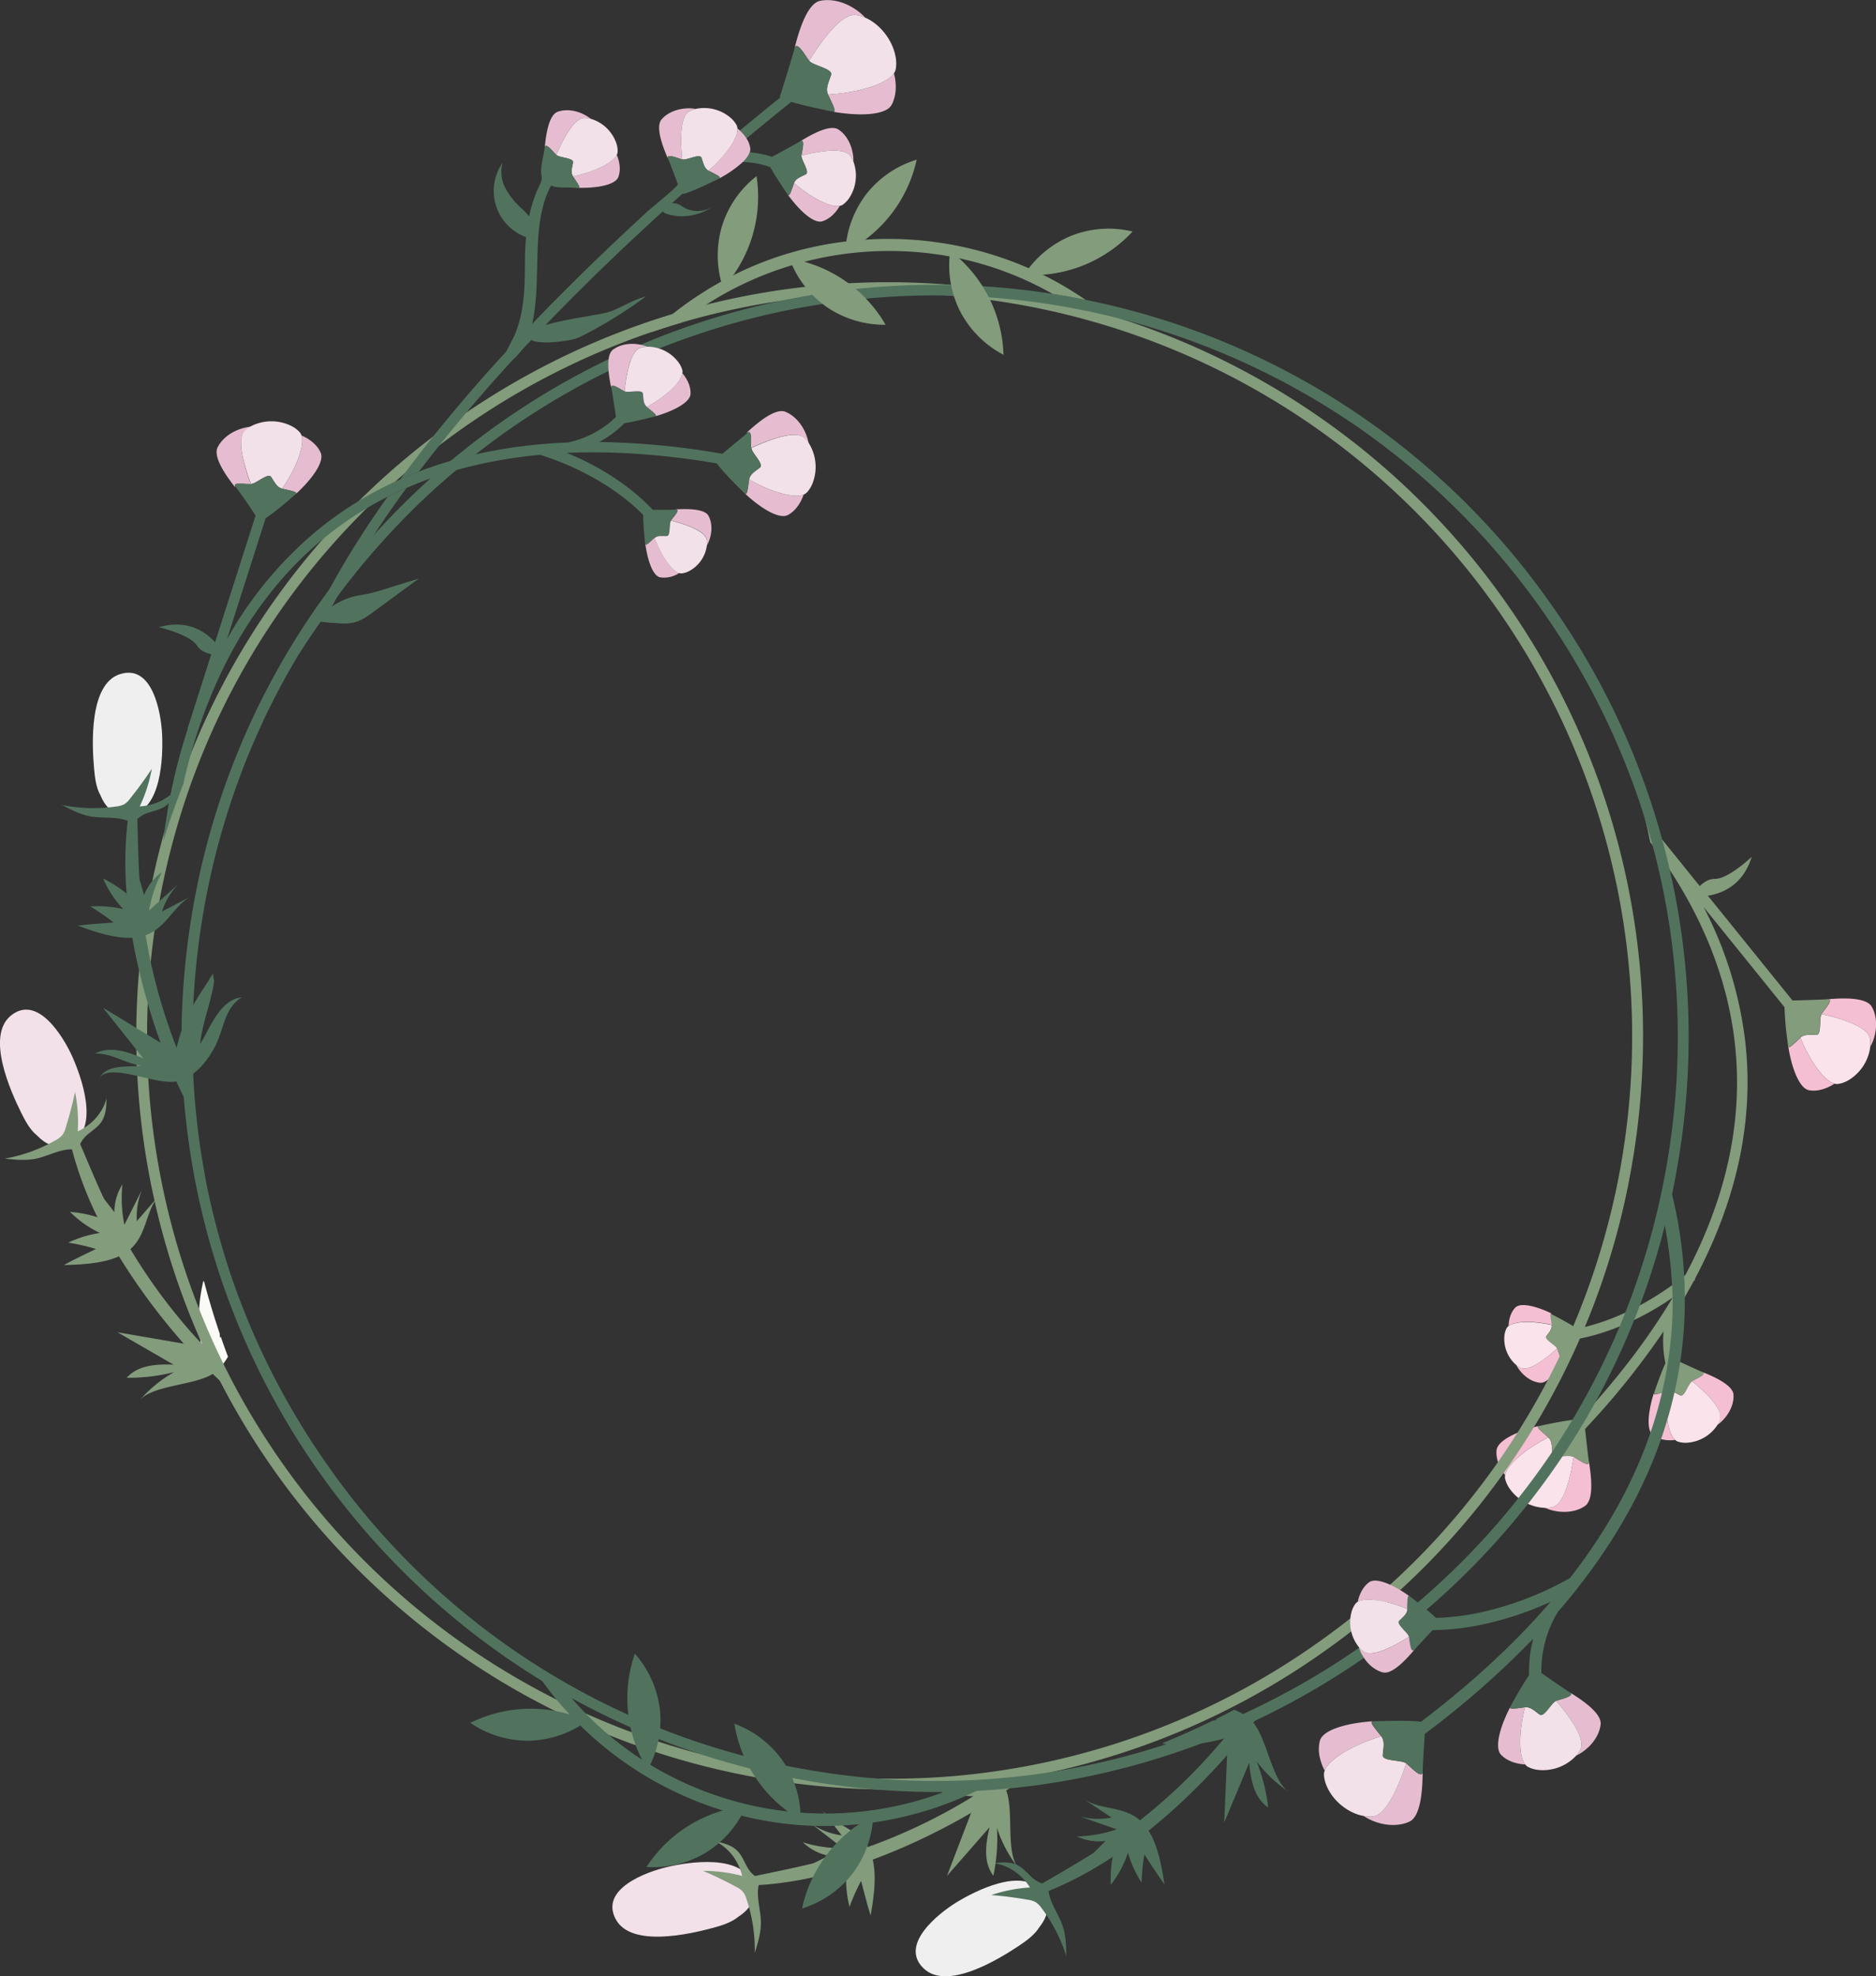 <svg xmlns="http://www.w3.org/2000/svg" viewBox="0 0 873.45 920.05"><rect x="0" y="0" width="873.45" height="920.05" fill="#333333" stroke="none"/><defs><style>.cls-1{fill:#fafbf6;}.cls-2{fill:#839c7c;}.cls-3{fill:#f2e1e9;}.cls-4{fill:#51735e;}.cls-5{fill:#efefef;}.cls-6{fill:none;}.cls-7{fill:#f5bfd3;}.cls-8{fill:#fae3eb;}.cls-9{fill:#e6bdd0;}</style></defs><title>Asset 3</title><g id="Layer_2" data-name="Layer 2"><g id="Objects"><path class="cls-1" d="M106.14,631.59a27.16,27.16,0,0,1-3.76,5.17h0c-.52-1.35-1-2.7-1.54-4.06q-3.76-3.72-7.38-7.61a70.35,70.35,0,0,1-.68-16.65,75.6,75.6,0,0,1,1.93-12.18c.13.19.24.38.36.58q3.22,12.17,7.23,24c0,.64.06,1.28.07,1.93l.43-.49Q104.4,627,106.14,631.59Z"/><path class="cls-2" d="M102.38,636.77a18.26,18.26,0,0,1-3,2.63l-.31.19c-8.43,5.4-27.88,5.19-34,12.27A60.44,60.44,0,0,1,81.1,638.76,84.22,84.22,0,0,1,59,641.41c5.47-6.1,14.23-6.36,21.79-6.11l-26.1-15.07,31,5.33,1.65.29a21.63,21.63,0,0,0-8.11-10.76,57.23,57.23,0,0,1,14.48,11.14c-.07-.37-.13-.75-.18-1.12q3.62,3.9,7.38,7.61C101.35,634.07,101.86,635.43,102.38,636.77Z"/><path id="_Path_" data-name="&lt;Path&gt;" class="cls-2" d="M44.66,581.45a96.32,96.32,0,0,0-12.89-2.94A52.31,52.31,0,0,1,46.5,574a50.14,50.14,0,0,1-13.89-9.82A56.55,56.55,0,0,1,48,567.58a53.86,53.86,0,0,1-2.48-13.21l7.73,9.93A24.19,24.19,0,0,1,57,551.38a61.43,61.43,0,0,0,.92,18.82l8.2-16.32a32.89,32.89,0,0,0-2.41,14.61l10.16-11.7c-6.49,7.46-5.31,19.22-14.65,25.91-7.73,5.54-20.64,6-29.49,6.25C34.58,586.25,39.69,583.91,44.66,581.45Z"/><path class="cls-3" d="M5,472.86c-11.59,9.55-.13,35.07,4.86,45.15,1.86,3.76,4.1,8,7.43,10.64,4.51,4.66,10.08,7,16.47,3.18,12.42-7.4,4.1-30.62-.19-40.13C29.53,482.73,17.45,462.62,5,472.86Z"/><path class="cls-2" d="M18.23,539.06c-5.26,1.45-10.75.89-16.06.32A73,73,0,0,0,26,530.77a10.69,10.69,0,0,0,3-2.32,9.7,9.7,0,0,0,1.56-3.36q2.59-8.3,4.38-16.73A70.16,70.16,0,0,1,36.2,526.7c6.62-3,11.75-8.86,13.38-15.34-.05,3.88-.2,8-2.68,11.36-1.82,2.42-4.64,4.05-6.9,6.16a13.09,13.09,0,0,0-3.61,6.43C29.69,534.15,24.82,537.24,18.23,539.06Z"/><path class="cls-2" d="M106.22,646.33q-3.67-3.31-7.2-6.74-7-6.79-13.4-14-3.41-3.83-6.65-7.77a292.48,292.48,0,0,1-23.56-32.91c-3.59-5.91-7-12-10-18.16A167.49,167.49,0,0,1,33.5,535.06c-.24-.89-.47-1.8-.67-2.7-.17-.7-.33-1.4-.49-2.09-.45-2,2.57-3.3,3.42-1.33l.44,1c.38.89.76,1.79,1.14,2.69,3.66,8.55,7.18,17.11,11.09,25.51,2.4,5.2,4.94,10.34,7.72,15.39,1.48,2.68,3,5.33,4.57,8a259.86,259.86,0,0,0,23.17,32.71q4.64,5.61,9.58,10.87,3.62,3.9,7.38,7.61c.5,1.35,1,2.71,1.54,4.06Q104.24,641.58,106.22,646.33Z"/><path class="cls-4" d="M574.69,795.95a27.05,27.05,0,0,1,5.6,3.07,17.86,17.86,0,0,1,3,2.69c6.61,7.49,8.85,27.21,16.74,32.47A60.36,60.36,0,0,1,585,819.86a84.08,84.08,0,0,1,5.45,21.62c-6.75-4.65-8.12-13.31-8.84-20.83q-5.8,13.9-11.62,27.81l1.42-33.07a21.62,21.62,0,0,0-9.64,9.42A56.88,56.88,0,0,1,571,809a70.78,70.78,0,0,1-17.52,3.11,74.89,74.89,0,0,1-12.33-.37c.17-.15.35-.28.54-.42q11.66-4.74,22.88-10.24c.63-.12,1.26-.23,1.9-.32l-.53-.36C568.85,799,571.78,797.5,574.69,795.95Z"/><path id="_Path_2" data-name="&lt;Path&gt;" class="cls-4" d="M532.8,863.32a96.3,96.3,0,0,0-1.27,13.16,52.32,52.32,0,0,1-6.35-14,50.14,50.14,0,0,1-8,15,56.54,56.54,0,0,1,1.41-15.66A53.86,53.86,0,0,1,505.84,866l8.86-8.93a24.19,24.19,0,0,1-13.3-2.13,61.43,61.43,0,0,0,18.55-3.31l-17.24-6a32.89,32.89,0,0,0,14.8.53l-12.9-8.59c8.23,5.48,19.74,2.82,27.57,11.22,6.48,7,8.63,19.7,10,28.46C538.85,872.7,535.88,867.94,532.8,863.32Z"/><path class="cls-5" d="M430.15,916.49c10.95,10.28,34.8-4.34,44.16-10.58,3.49-2.33,7.38-5.09,9.61-8.73,4-5.07,5.64-10.89,1-16.74-8.92-11.37-30.89-.16-39.78,5.31C436.82,890.91,418.41,905.46,430.15,916.49Z"/><path class="cls-4" d="M494.13,894.94c2.11,5,2.26,10.55,2.37,15.89a73,73,0,0,0-11.58-22.55,10.69,10.69,0,0,0-2.69-2.72,9.7,9.7,0,0,0-3.53-1.12q-8.56-1.51-17.16-2.21a70.15,70.15,0,0,1,18-3.52c-3.81-6.18-10.29-10.52-16.92-11.32,3.86-.44,8-.83,11.61,1.21,2.64,1.49,4.61,4.09,7,6.06a13.09,13.09,0,0,0,6.84,2.76C487.79,884.2,491.48,888.63,494.13,894.94Z"/><path class="cls-4" d="M589.3,794a265.58,265.58,0,0,1-24.84,30.67c-22.19,23.56-50.06,46.32-80.86,57.41-1.9.69-3.59-2.13-1.75-3.22,14.13-8.36,28.37-16.2,41.65-25.92a260.18,260.18,0,0,0,36.82-32.7q8.61-9.24,16.17-19.18Q583,797.64,589.3,794Z"/><path class="cls-2" d="M462,825.05a27,27,0,0,1,4.34,4.69,17.86,17.86,0,0,1,2,3.5c3.89,9.2-.24,28.61,5.58,36.11A60.36,60.36,0,0,1,464.19,851a84.07,84.07,0,0,1-1.69,22.23c-4.93-6.55-3.48-15.2-1.78-22.56l-19.84,22.69,11.84-30.91a21.62,21.62,0,0,0-12.14,5.88,56.88,56.88,0,0,1,13.73-12.05,70.79,70.79,0,0,1-17.6-2.61,74.9,74.9,0,0,1-11.57-4.26l.64-.23q12.56-.8,24.95-2.45c.63.08,1.27.18,1.9.3l-.39-.51C455.5,826.08,458.76,825.6,462,825.05Z"/><path id="_Path_3" data-name="&lt;Path&gt;" class="cls-2" d="M400.91,875.65a96.33,96.33,0,0,0-5.38,12.08A52.32,52.32,0,0,1,394,872.41a50.14,50.14,0,0,1-12.32,11.72,56.54,56.54,0,0,1,6.3-14.41,53.86,53.86,0,0,1-13.44-.13l11.23-5.66a24.19,24.19,0,0,1-11.94-6.24,61.42,61.42,0,0,0,18.64,2.75L378,849.24a32.9,32.9,0,0,0,13.87,5.2l-9.51-12.24c6.07,7.81,17.83,8.93,22.58,19.39,3.93,8.66,1.93,21.42.42,30.15C403.67,886.47,402.36,881,400.91,875.65Z"/><path class="cls-3" d="M286.7,893.52c7.12,13.22,34.38,6.92,45.24,4,4-1.1,8.61-2.48,11.88-5.23,5.45-3.52,8.8-8.54,6.3-15.54-4.85-13.61-29.25-10-39.41-7.58C301.13,871.38,279.05,879.34,286.7,893.52Z"/><path class="cls-2" d="M354.2,893.37c.41,5.44-1.21,10.72-2.8,15.82a73,73,0,0,0-3.83-25.06,10.69,10.69,0,0,0-1.68-3.44,9.7,9.7,0,0,0-3-2.19q-7.64-4.15-15.57-7.54a70.15,70.15,0,0,1,18.22,2.38c-1.65-7.07-6.42-13.24-12.46-16.1,3.8.8,7.85,1.76,10.62,4.83,2,2.25,3.08,5.34,4.71,8a13.09,13.09,0,0,0,5.61,4.78C351.6,881.18,353.69,886.55,354.2,893.37Z"/><path class="cls-2" d="M476.48,827.83A265.57,265.57,0,0,1,443.19,849c-28.52,15.31-62.17,28-94.9,28.8-2,0-2.73-3.16-.64-3.61,16.05-3.44,32-6.36,47.72-11.37a260.18,260.18,0,0,0,45.29-19.33q11.1-6,21.41-13.06C466.9,829.67,471.71,828.81,476.48,827.83Z"/><path class="cls-6" d="M773.39,648.5l2.52-.8h0Z"/><path class="cls-6" d="M793.23,639.21a.49.49,0,0,0,0-.07A.51.51,0,0,1,793.23,639.21Z"/><path class="cls-6" d="M732.67,678.2c1,.57,2.94,1.94,4.51,2.74-1.57-.8-3.47-2.17-4.52-2.74Z"/><path class="cls-6" d="M793,639l-.08-.07Z"/><path class="cls-6" d="M788.61,642.59c-.29.15-.55.28-.75.4h0c5,4.14,10.58,9.42,12.48,13.72-1.9-4.29-7.47-9.57-12.48-13.72-.89.52-1.8,2.41-2.73,4,.93-1.64,1.84-3.52,2.73-4C788.06,642.87,788.32,642.73,788.61,642.59Z"/><path class="cls-6" d="M770.06,648.61c-.06.23,0,.39.1.47-.13-.09-.17-.24-.11-.47l0-.17Z"/><path class="cls-6" d="M721.89,611.8c-.25.64.16,2.6.53,5h0C722,614.4,721.64,612.44,721.89,611.8Z"/><path class="cls-6" d="M721.94,611.72l0,0Z"/><path class="cls-6" d="M725,627.8c-.55-1.37-4.26-3.27-5-4.79.74,1.52,4.44,3.41,5,4.78h0c.18.44.39,1.14.63,1.87-.24-.74-.45-1.43-.63-1.87Z"/><path class="cls-6" d="M720.86,669.17h0c-2.85-2.56-5.21-4.4-4.75-5.07-.45.68,1.9,2.52,4.75,5.07v0a4.94,4.94,0,0,1,1.42,2.65A5,5,0,0,0,720.86,669.17Z"/><path class="cls-6" d="M722.76,676.55c0-.37-.06-.76-.08-1.15,0,.39,0,.77.09,1.14.23,2.37,6.89.74,9.44,1.47C729.65,677.3,723,678.92,722.76,676.55Z"/><path class="cls-6" d="M788.73,642.53l.14-.07Z"/><path class="cls-6" d="M791.84,640.9l.12-.08Z"/><path class="cls-6" d="M791.33,641.2l.11-.06Z"/><path class="cls-6" d="M792.32,640.58l0,0Z"/><path class="cls-6" d="M793,640l0-.05Z"/><path class="cls-6" d="M793.19,639.73l0-.06Z"/><path class="cls-6" d="M792.7,640.29l.05,0Z"/><path class="cls-6" d="M793.27,639.46a.54.54,0,0,0,0-.06A.54.54,0,0,1,793.27,639.46Z"/><path class="cls-6" d="M790.81,641.48l0,0Z"/><path class="cls-6" d="M851.85,466.57l-.06.17Z"/><path class="cls-6" d="M852,465.79a1,1,0,0,1,0,.14A1,1,0,0,0,852,465.79Z"/><path class="cls-6" d="M850.64,468.67c-.57.82-1.22,1.65-1.75,2.36C849.41,470.32,850.06,469.48,850.64,468.67Z"/><path class="cls-6" d="M851.57,467.17l-.15.26Z"/><path class="cls-6" d="M848.7,471.26l-.11.15Z"/><path class="cls-6" d="M851.29,467.67l-.19.3Z"/><path class="cls-6" d="M851,468.17l-.23.34Z"/><path class="cls-6" d="M851.4,465.2l-.13,0Z"/><path class="cls-6" d="M838.21,483.09h0a45.29,45.29,0,0,1-4.56,4.16,45.89,45.89,0,0,0,4.56-4.16h0c1.8-1.7,4.65-1.32,7.11-1.31C842.86,481.78,840,481.39,838.21,483.09Z"/><path class="cls-6" d="M851.95,465.61a.63.63,0,0,0,0-.1A.62.62,0,0,1,851.95,465.61Z"/><path class="cls-6" d="M851.66,465.28l.07,0Z"/><path class="cls-6" d="M851.93,466.31c0-.06,0-.11,0-.17S851.95,466.25,851.93,466.31Z"/><path class="cls-7" d="M833.64,487.26a45.29,45.29,0,0,0,4.56-4.16h0c3.87,9.55,10.59,20,15.92,21.4-3.72,2.46-8.05,3.73-11.81,3.06-4.63-.83-8.19-10.62-9.74-20.5a.66.66,0,0,0,.14.32C832.89,487.59,833.2,487.53,833.64,487.26Z"/><path class="cls-7" d="M848.15,472h0c.12-.19.27-.4.45-.64l.11-.15.18-.24c.53-.71,1.18-1.54,1.75-2.36l.11-.15.23-.34.13-.2.19-.3.13-.23.15-.26q.12-.23.21-.44l.06-.17c0-.09.06-.17.09-.25s0-.11,0-.17a1.49,1.49,0,0,0,0-.21,1,1,0,0,0,0-.14.73.73,0,0,0,0-.18.62.62,0,0,0,0-.1v0a.58.58,0,0,0-.17-.16l-.07,0a1,1,0,0,0-.25-.09l-.13,0a2.31,2.31,0,0,0-.43,0h-.05c8.89-.82,18.28-.61,20.61,3.42,3.15,5.45,2.43,13-.61,18.63a14.46,14.46,0,0,0-.09-3.66C869.8,478.16,857.93,474.32,848.15,472Z"/><path class="cls-8" d="M838.21,483.09c1.8-1.7,4.65-1.31,7.1-1.31h.41c2.53-.05,1.12-7.74,2.42-9.74,9.78,2.27,21.65,6.11,22.56,11.51a14.46,14.46,0,0,1,.09,3.66,21.12,21.12,0,0,1-10,15.58,13.43,13.43,0,0,1-5,1.84,4.34,4.34,0,0,1-1.66-.14C848.8,503.06,842.08,492.64,838.21,483.09Z"/><path class="cls-7" d="M716.1,664.08c-.46.67,1.9,2.52,4.75,5.07h0c-9.21,4.61-19.07,12.14-20.07,17.57-2.75-3.52-4.36-7.73-4-11.53.46-4.67,9.92-9,19.64-11.33A.6.6,0,0,0,716.1,664.08Z"/><path class="cls-7" d="M732.66,678.19h0c1,.57,2.94,1.94,4.52,2.74,1.18.6,2.17.89,2.48.28a1.55,1.55,0,0,0,.07-.93c1.52,8.79,2.06,18.18-1.77,20.82-5.18,3.57-12.81,3.46-18.62.87a14.47,14.47,0,0,0,3.64-.37C728.29,700.26,731.17,688.12,732.66,678.19Z"/><path class="cls-8" d="M720.86,669.17a5,5,0,0,1,1.43,2.65,21.6,21.6,0,0,1,.39,3.59c0,.39,0,.78.08,1.15.24,2.37,6.88.75,9.44,1.47a2.21,2.21,0,0,1,.45.18h0c-1.49,9.93-4.38,22.07-9.69,23.41a14.47,14.47,0,0,1-3.64.37A21.12,21.12,0,0,1,703,693.21a13.42,13.42,0,0,1-2.23-4.81,4.33,4.33,0,0,1,0-1.67C701.8,681.31,711.65,673.78,720.86,669.17Z"/><path class="cls-2" d="M793,639a.85.85,0,0,1,.16.16,1.15,1.15,0,0,1,.08.26.54.54,0,0,1,0,.06.64.64,0,0,1-.05.21l0,.06a1.32,1.32,0,0,1-.15.23l0,.05a2.75,2.75,0,0,1-.24.24l-.05,0-.33.26,0,0-.37.24-.12.08-.4.24-.11.06-.47.26,0,0c-.66.35-1.35.68-1.95,1l-.14.07-.12.06c-.29.14-.55.28-.76.4-.89.52-1.79,2.41-2.73,4s-1.9,3-2.89,2.56c-2-.94-4.15-2.54-6.3-1.88h0l-2.52.8c-1.65.52-2.84.84-3.23.58-.13-.09-.17-.24-.1-.47l0-.17,0-.11v0c.08-.26.23-.66.41-1.22l.53-1.49c1.08-3.09,2.81-7.81,4.26-10.87a50.74,50.74,0,0,1-.87-14.88A362.19,362.19,0,0,1,738,665.23c.53,4.92,1.4,12.78,1.75,15.06a1.55,1.55,0,0,1-.06.93c-.31.61-1.3.33-2.48-.28-1.57-.8-3.47-2.17-4.51-2.74h0a2.21,2.21,0,0,0-.45-.18c-2.55-.72-9.21.9-9.44-1.47,0-.37-.06-.75-.09-1.14a21.6,21.6,0,0,0-.39-3.59,4.94,4.94,0,0,0-1.42-2.65v0c-2.85-2.55-5.2-4.39-4.75-5.07a.6.6,0,0,1,.35-.21h.05l.25-.06,1.54-.33,1.73-.37c4.49-.91,12-2.35,15.52-2.42q26.28-28.27,43.16-56.61c-8.68,6-22.09,13.73-38,17.88-2.11.55-4.25,1-6.43,1.45l-.41.07c-2.06,3.13-5,7.58-5.79,9h0c-.33.55-.65.64-.95.45-.58-.39-1.1-1.86-1.54-3.2-.24-.74-.45-1.43-.63-1.87h0c-.56-1.37-4.26-3.26-5-4.78a.9.9,0,0,1,0-.94c1.07-1.59,2.73-3.27,2.44-5.23h0c-.37-2.44-.78-4.4-.53-5a.44.44,0,0,1,0-.08l0,0c.09-.1.23-.12.42,0l.17.08.07,0,1,.51,1.23.64c2.75,1.46,7.08,3.82,9.49,5.49,1-.19,1.91-.4,2.85-.62,2.22-.53,4.4-1.12,6.52-1.8,20.62-6.44,36.51-18.84,41.05-22.62,19.16-36,26.91-71.83,23.07-107.28-3.6-33.12-17-61.66-32.5-84.47q-3.42-5-6.95-9.7-1.09-5.45-2.38-10.84c.73.9,1.45,1.79,2.18,2.72l.12-.1,4.75,5.88,18.39,22.78c1.82-1.79,4.24-3.4,7-3.36,6.31.09,17.18-10.27,17.18-10.27C811.58,412,802,415.91,795.17,417l39.41,48.78c4.78-.13,13.75-.39,16.22-.58h0a2.31,2.31,0,0,1,.43,0l.13,0a1,1,0,0,1,.25.09l.07,0a.58.58,0,0,1,.17.16v0a.63.63,0,0,1,0,.1.73.73,0,0,1,0,.18,1,1,0,0,1,0,.14,1.49,1.49,0,0,1,0,.21c0,.05,0,.11,0,.17s-.05.17-.09.25l-.06.17q-.09.21-.21.44l-.15.26-.13.23-.19.3-.13.2-.23.34-.11.15c-.57.82-1.22,1.65-1.75,2.36l-.18.24-.11.15c-.17.23-.32.45-.45.64h0c-1.3,2,.11,9.69-2.42,9.74h-.41c-2.46,0-5.31-.39-7.11,1.31h0a45.89,45.89,0,0,1-4.56,4.16c-.44.27-.75.33-.92.12a.67.67,0,0,1-.14-.32l0,0c0-.06,0-.19,0-.29-.05-.32-.12-.84-.21-1.53-.06-.51-.14-1.1-.22-1.76a142,142,0,0,1-1.22-14.52l-37.65-46.61a181.6,181.6,0,0,1,19.44,63.2c4,36.44-4,73.24-23.56,110l.25.27c-.1.08-.35.32-.75.65q-2.91,5.44-6.2,10.89A45.77,45.77,0,0,0,780,633c3.78,1.76,10.6,4.91,12.56,5.71h0l.15.08a2.06,2.06,0,0,1,.24.13Z"/><path class="cls-2" d="M722.36,611.62h0Z"/><path class="cls-7" d="M770.16,649.08c.39.26,1.58-.06,3.23-.58l2.53-.8h0c-.69,8.87.48,19.53,4,22.68-3.82.47-7.65-.21-10.3-2.18-3.25-2.43-2.23-11.36.37-19.6C770,648.84,770,649,770.16,649.08Z"/><path class="cls-7" d="M770.11,648.44l0,.17s0,0,0,0l.07-.21v0Z"/><path class="cls-7" d="M800.34,656.7c-1.9-4.29-7.47-9.57-12.48-13.72h0c.2-.12.46-.25.75-.4l.12-.06.14-.07c.59-.3,1.28-.63,1.95-1l0,0,.47-.26.11-.06.4-.24.12-.08.37-.24,0,0,.33-.26.05,0A2.75,2.75,0,0,0,793,640l0-.05a1.32,1.32,0,0,0,.15-.23l0-.06a.64.64,0,0,0,.05-.21.54.54,0,0,0,0-.06.5.5,0,0,0-.05-.19.51.51,0,0,0,0-.07A.85.85,0,0,0,793,639l-.08-.07a2.06,2.06,0,0,0-.24-.13l-.16-.08c7.17,2.79,14.34,6.56,14.58,10.58.33,5.43-3.15,11-7.65,14.18a12.49,12.49,0,0,0,1.34-2.86A5.65,5.65,0,0,0,800.34,656.7Z"/><path class="cls-8" d="M785.76,671.63a11.56,11.56,0,0,1-4.55-.49,3.71,3.71,0,0,1-1.23-.75c-3.56-3.16-4.74-13.81-4-22.68,2.16-.66,4.33.95,6.3,1.88,1,.47,2-.92,2.89-2.56s1.85-3.52,2.73-4c5,4.14,10.58,9.42,12.48,13.72a5.65,5.65,0,0,1,.51,3.88,12.49,12.49,0,0,1-1.34,2.86A18.23,18.23,0,0,1,785.76,671.63Z"/><path class="cls-7" d="M722,611.67l0,0a.44.44,0,0,0,0,.08c-.25.64.15,2.6.53,5h0c-7.57-1.73-16.91-2.08-20.14.57.1-3.36,1.14-6.59,3.18-8.63,2.52-2.5,10.11-.48,16.9,2.83h0C722.19,611.55,722.06,611.57,722,611.67Z"/><path class="cls-7" d="M722.4,611.64h0l.21.11-.08,0-.17-.08Z"/><path class="cls-7" d="M725,627.8h0c.18.44.39,1.14.63,1.87.43,1.34,1,2.81,1.54,3.2.3.2.62.11,1-.44-3.34,5.87-7.54,11.6-11.05,11.3-4.72-.4-9-4.11-11.22-8.38a11,11,0,0,0,2.23,1.46C711.78,638.59,719.31,632.88,725,627.8Z"/><path class="cls-8" d="M722.41,616.85c.29,2-1.38,3.63-2.44,5.23a.9.9,0,0,0,0,.94c.74,1.52,4.44,3.42,5,4.79-5.65,5.08-13.18,10.78-16.93,9a11,11,0,0,1-2.23-1.46,16,16,0,0,1-5.4-13.05,10.19,10.19,0,0,1,1-3.88,3.34,3.34,0,0,1,.85-1C705.51,614.77,714.84,615.12,722.41,616.85Z"/><path class="cls-2" d="M759.91,541.72A350.78,350.78,0,0,0,473.7,136.55q-7.82-1.33-15.64-2.34-7.63-1-15.25-1.6a349.15,349.15,0,0,0-47.77-.73q-10.09.52-20.1,1.65a347,347,0,0,0-46.23,8.35q-7.83,2-15.58,4.31a351.3,351.3,0,0,0-101.28,49.55A361.17,361.17,0,0,0,182.36,219c-4.33,3.81-8.56,7.72-12.68,11.7A346.69,346.69,0,0,0,88.19,352.56q-4.84,12.25-8.79,24.94a353.47,353.47,0,0,0-10.87,45.25A350.75,350.75,0,0,0,354.72,827.93q5.41.93,10.82,1.69a351.31,351.31,0,0,0,87.21,1.44q6.1-.66,12.16-1.55A349.32,349.32,0,0,0,616.6,768.75a354.19,354.19,0,0,0,42.54-35.3c1.6-1.55,3.17-3.1,4.74-4.68A348.3,348.3,0,0,0,759.91,541.72ZM663.28,722.2c-1.47,1.52-2.94,3-4.43,4.5a349,349,0,0,1-45.15,37.94,344,344,0,0,1-160.15,61.25q-5.52.64-11,1.08a347.42,347.42,0,0,1-76.27-2.32q-5.33-.75-10.65-1.66A345.77,345.77,0,0,1,73.48,423.6q2.93-17,7.44-33.39c.85-3.14,1.74-6.24,2.69-9.33a342.29,342.29,0,0,1,102.7-158.69q5.35-4.66,10.91-9.13,8.53-6.85,17.52-13.21a346.79,346.79,0,0,1,88.6-45.26q6.74-2.29,13.57-4.3a341.88,341.88,0,0,1,62.16-12.15q10.81-1.08,21.71-1.49a343.68,343.68,0,0,1,43.3,1.12q8.47.74,16.93,1.91c3.95.53,7.91,1.15,11.85,1.83A345.91,345.91,0,0,1,663.28,722.2Z"/><path class="cls-4" d="M721.86,280.91A348.36,348.36,0,0,0,505.46,139.6c-3.52-.72-7.07-1.39-10.62-2-1.6-.27-3.2-.54-4.8-.79a351.83,351.83,0,0,0-336,136.64q-7.88,10.54-14.91,21.63A350,350,0,0,0,89.66,423.8q-2.51,14.6-3.78,29.18-1.08,12.08-1.31,24.11c0,1.35,0,2.72-.06,4.08,0,3.24,0,6.49.06,9.73A351,351,0,0,0,375.86,829c1.95.33,3.88.65,5.82,1q6.62,1,13.22,1.81a347.68,347.68,0,0,0,173.24-23.65c1.63-.67,3.25-1.35,4.87-2,2.68-1.15,5.32-2.32,8-3.53,1.34-.61,2.66-1.23,4-1.86q12.85-6.1,25.31-13.28c3.79-2.19,7.54-4.46,11.28-6.8q8.2-5.14,16.18-10.78a350.4,350.4,0,0,0,85-85.07q2.28-3.2,4.44-6.46a343.77,343.77,0,0,0,26.28-46.81h0c.58-1.23,1.14-2.47,1.7-3.69.07-.18.16-.36.23-.54,1.65-3.68,3.24-7.4,4.75-11.15h0c.08-.17.14-.35.22-.53q2.46-6.06,4.69-12.24c.11-.27.2-.52.28-.78A353.84,353.84,0,0,0,781,542.78,348.52,348.52,0,0,0,721.86,280.91Zm54.22,261a348.52,348.52,0,0,1-16,60.3q-3.32,9.16-7.16,18.07l-1.38,3.18c-.22.49-.44,1-.66,1.45A340.7,340.7,0,0,1,726,670.79c-1.32,2.06-2.67,4.1-4,6.13q-1.71,2.53-3.46,5-3.64,5.17-7.45,10.19-7.64,10.05-16,19.56c-1.87,2.12-3.76,4.19-5.67,6.26q-4.31,4.65-8.81,9.15-3,3-6.07,5.94c-2.06,2-4.14,3.88-6.24,5.8s-4.23,3.8-6.39,5.66-4.33,3.7-6.54,5.52q-9.93,8.16-20.54,15.66c-2.79,2-5.62,3.9-8.46,5.79-1.76,1.17-3.53,2.32-5.3,3.46-3.48,2.23-7,4.37-10.54,6.46q-11,6.48-22.33,12.09-3.29,1.65-6.62,3.21c-1.59.76-3.21,1.49-4.81,2.21s-3.39,1.52-5.11,2.25h0q-3.15,1.38-6.34,2.66c-1.65.69-3.31,1.35-5,2s-3.3,1.27-5,1.89a340.72,340.72,0,0,1-39.74,12.08q-3.38.81-6.77,1.55-6.4,1.38-12.86,2.53-5.48,1-11,1.78-16,2.29-32.24,3.09c-2.71.14-5.42.23-8.13.3a347.24,347.24,0,0,1-60.51-3.8c-2.47-.37-4.93-.75-7.41-1.19-1.44-.24-2.89-.51-4.33-.77A343.44,343.44,0,0,1,152.95,682.76q-2.4-3.4-4.71-6.83c-1.54-2.3-3.06-4.6-4.54-6.93-2.23-3.48-4.37-7-6.47-10.53-.7-1.19-1.38-2.36-2.07-3.56-1.37-2.38-2.69-4.75-4-7.16q-3.92-7.2-7.47-14.55-4.44-9.18-8.31-18.56-2.32-5.64-4.45-11.33-1.41-3.8-2.74-7.62T105.66,588q-3.66-11.58-6.53-23.35c-.63-2.62-1.23-5.25-1.81-7.88Q96,550.87,95,544.91c-.71-4-1.37-8-1.94-12q-2.29-16-3.09-32.24c-.14-2.7-.23-5.41-.3-8.13-.12-4.86-.14-9.74,0-14.63,0-3.12.14-6.22.29-9.33,0-.47,0-1,.06-1.44q.58-11.77,1.95-23.59,1.1-9.45,2.73-18.92c.26-1.54.53-3.07.83-4.6.46-2.53,1-5.05,1.48-7.56.22-1.05.44-2.09.68-3.13.35-1.65.72-3.32,1.12-5,.28-1.24.57-2.46.87-3.68,0-.11.05-.22.08-.33.24-1,.48-2,.73-2.92.3-1.14.58-2.27.89-3.42.22-.84.45-1.7.69-2.53.09-.39.2-.78.31-1.17l.68-2.45c.23-.8.46-1.59.7-2.4.14-.49.28-1,.43-1.47.26-.85.51-1.71.78-2.56.34-1.15.69-2.28,1.07-3.42.25-.82.51-1.63.77-2.45l.53-1.58c.28-.86.57-1.73.87-2.61.1-.31.2-.65.33-1,.41-1.21.82-2.4,1.25-3.6l.06-.16c.41-1.15.82-2.3,1.25-3.43.1-.29.2-.56.31-.84.33-.92.67-1.82,1-2.73.15-.4.29-.78.45-1.18.47-1.22.94-2.45,1.43-3.67s1-2.62,1.58-3.9,1.06-2.55,1.61-3.81q1.67-3.94,3.44-7.81c.57-1.25,1.14-2.5,1.72-3.74l0-.08c.6-1.27,1.2-2.54,1.83-3.8.73-1.52,1.48-3,2.25-4.54.5-1,1-2,1.51-3l1.56-3c.54-1,1.07-2,1.63-3,.81-1.51,1.63-3,2.46-4.48.43-.76.87-1.55,1.32-2.32.22-.36.42-.74.64-1.09.58-1,1.19-2.08,1.8-3.11s1.36-2.31,2.08-3.45l.91-1.52c.51-.84,1-1.67,1.56-2.5q6.84-11,14.52-21.36c.7-1,1.42-1.91,2.13-2.86l.24-.32q1.25-1.67,2.53-3.3c.57-.74,1.13-1.48,1.72-2.2s1-1.23,1.45-1.84c.74-.93,1.49-1.86,2.27-2.79s1.69-2.08,2.56-3.11,1.55-1.85,2.32-2.75c1.07-1.25,2.14-2.49,3.23-3.72.82-.93,1.64-1.87,2.48-2.79q3.73-4.16,7.6-8.2c.63-.67,1.27-1.32,1.91-2,.86-.88,1.71-1.77,2.58-2.62,1-1,2-2,3-3,2-2,4.1-4,6.2-5.94,1-1,2.09-1.94,3.16-2.9.87-.79,1.73-1.58,2.62-2.36q10-8.9,20.71-17.08,1.71-1.32,3.44-2.59c2.31-1.72,4.63-3.42,7-5.07A346.39,346.39,0,0,1,634,200.09q5.15,3.64,10.19,7.45,10.05,7.64,19.55,16c2.12,1.85,4.21,3.75,6.27,5.66q4.65,4.31,9.15,8.81,3,3,5.93,6.07c2,2.06,3.89,4.15,5.81,6.24s3.8,4.23,5.66,6.39,3.7,4.33,5.51,6.54q8.17,9.93,15.66,20.54c1.61,2.27,3.18,4.54,4.71,6.84s3.06,4.6,4.55,6.92c2.23,3.48,4.37,7,6.46,10.54l2.07,3.55q2,3.57,4,7.16,3.92,7.22,7.47,14.55,4.44,9.18,8.31,18.58c1.55,3.74,3,7.52,4.45,11.32q1.41,3.8,2.74,7.64c.88,2.54,1.73,5.1,2.54,7.68q3.68,11.55,6.54,23.34c.62,2.61,1.24,5.24,1.81,7.87q1.28,5.91,2.36,11.89c.71,4,1.37,8,1.94,12q2.29,16,3.08,32.24.2,4.07.3,8.13A348.84,348.84,0,0,1,776.08,541.93Z"/><path class="cls-2" d="M505.46,139.6c-3.52-.72-7.07-1.39-10.62-2-1.6-.27-3.2-.54-4.8-.79a152,152,0,0,0-43.45-16.56l-1.05-.23c-1.12-.23-2.25-.45-3.37-.64a157.5,157.5,0,0,0-67.63,2.49c-1.91.5-3.8,1-5.68,1.59a156.14,156.14,0,0,0-40.14,18.43q-6.08,3.91-11.8,8.42c-4.54,1.33-9.07,2.77-13.56,4.3,3.14-2.94,6.41-5.74,9.78-8.41a163.3,163.3,0,0,1,22.64-15.09q2.82-1.56,5.71-3a156.27,156.27,0,0,1,25.06-10,162.33,162.33,0,0,1,27.55-5.73q4.42-.53,8.88-.81a163.5,163.5,0,0,1,76.1,13.34c2.2,1,4.38,2,6.54,3.05h0a158.31,158.31,0,0,1,18.47,10.73Z"/><path class="cls-2" d="M527.32,107.79a63.34,63.34,0,0,1-50.48,20.15,47.82,47.82,0,0,1,22.07-18.23A47.3,47.3,0,0,1,527.32,107.79Z"/><path class="cls-2" d="M426.8,74.33a63.34,63.34,0,0,1-33.23,43,47.82,47.82,0,0,1,9.74-26.92A47.3,47.3,0,0,1,426.8,74.33Z"/><path class="cls-2" d="M352.24,82a63.34,63.34,0,0,1-15.59,52.07,47.82,47.82,0,0,1-.56-28.62A47.3,47.3,0,0,1,352.24,82Z"/><path class="cls-2" d="M367.57,120.35a63.34,63.34,0,0,1,44.75,30.84,47.82,47.82,0,0,1-27.41-8.26A47.3,47.3,0,0,1,367.57,120.35Z"/><path class="cls-2" d="M442.43,116.8a63.34,63.34,0,0,1,24.79,48.37A47.82,47.82,0,0,1,447,144.89,47.3,47.3,0,0,1,442.43,116.8Z"/><path class="cls-6" d="M348.49,201.16h0Z"/><path class="cls-6" d="M349,201.34l.1.1Z"/><path class="cls-6" d="M349.84,208.57c-.08-1,0-2.74-.12-4.3.09,1.56,0,3.32.11,4.3s1.42,2.82,2.6,4.5c-1.18-1.68-2.5-3.4-2.59-4.5Z"/><path class="cls-6" d="M348.21,201.26l-.13.08Z"/><path class="cls-6" d="M348.88,201.24l-.13-.05Z"/><path class="cls-6" d="M347.27,229.92a.51.51,0,0,1-.46-.18l0,0A.49.49,0,0,0,347.27,229.92Z"/><path class="cls-6" d="M128.12,225l.26.37c.09.11.18.21.27.32C128.47,225.43,128.29,225.2,128.12,225Z"/><path class="cls-6" d="M353.86,217.64c.78-.63.31-1.84-.53-3.21.84,1.37,1.31,2.58.52,3.21-1.46,1.18-3.36,2.3-4.38,3.86C350.5,219.95,352.4,218.83,353.86,217.64Z"/><path class="cls-6" d="M109.34,226.05s0,0,0,0Z"/><path class="cls-6" d="M137.63,229.21a.56.56,0,0,1,.28.39A.56.56,0,0,0,137.63,229.21Z"/><path class="cls-6" d="M349.31,201.81l-.07-.15Z"/><path class="cls-6" d="M349.71,204.18c0-.14,0-.27,0-.4C349.69,203.91,349.7,204,349.71,204.18Z"/><path class="cls-6" d="M314.75,237.25h0Z"/><path class="cls-6" d="M315.32,237.47a.42.42,0,0,1,.07.11A.42.42,0,0,0,315.32,237.47Z"/><path class="cls-6" d="M312.42,242.33h0c.73-1,2.8-3.26,3-4.39-.19,1.13-2.27,3.35-3,4.4s-.49,4-.9,5.84C311.93,246.37,311.73,243.33,312.42,242.33Z"/><path class="cls-6" d="M304.75,250.4h0a4.17,4.17,0,0,1,2.76-.91h-.1a4.1,4.1,0,0,0-2.67.92c-1.83,1.65-3.25,3.08-3.9,3.19C301.5,253.49,302.91,252.06,304.75,250.4Z"/><path class="cls-6" d="M315.24,237.38l-.11,0Z"/><path class="cls-6" d="M349.66,203.53c0-.11,0-.22,0-.33C349.64,203.31,349.65,203.42,349.66,203.53Z"/><path class="cls-6" d="M349.59,202.93c0-.1,0-.19,0-.28C349.56,202.73,349.57,202.83,349.59,202.93Z"/><path class="cls-6" d="M349.48,202.37c0-.07,0-.15-.05-.22S349.46,202.3,349.48,202.37Z"/><path class="cls-6" d="M309.09,249.52l1.06,0Z"/><path class="cls-6" d="M109.44,226.4l0,0Z"/><path class="cls-6" d="M298.3,182.32c.54.15.9.41,1,.88s.13,1.19.19,1.81c-.06-.62-.11-1.24-.19-1.82S298.83,182.47,298.3,182.32Z"/><path class="cls-6" d="M112.34,225.09h0Z"/><path class="cls-6" d="M111.71,225.1h0Z"/><path class="cls-6" d="M111.11,225.13l-.19,0Z"/><path class="cls-6" d="M110.56,225.19l-.15,0Z"/><path class="cls-6" d="M302.68,194.42l1.79-.46.3-.08Z"/><path class="cls-6" d="M315.41,237.68a.73.73,0,0,1,0,.19A.72.72,0,0,0,315.41,237.68Z"/><path class="cls-6" d="M290.76,182.15c-1.18-.58-3.6-2.23-5-2.57,1.43.34,3.85,2,5,2.57h0Z"/><path class="cls-6" d="M109.42,225.73l0,0Z"/><path class="cls-6" d="M110,225.32l-.05,0Z"/><path class="cls-6" d="M301.15,189.44h0a4.72,4.72,0,0,1-1.49-2.91v.06a4.67,4.67,0,0,0,1.48,2.86c2.22,1.82,4.08,3.2,4.26,3.9C305.24,192.64,303.37,191.27,301.15,189.44Z"/><path class="cls-6" d="M305.38,193.62a.54.54,0,0,1-.3.18h0A.54.54,0,0,0,305.38,193.62Z"/><path class="cls-4" d="M180.43,231.29c-17.07,24.05-31.5,48.71-41.09,72.9,0,0,0,.07,0,.1q4.79-7.56,10-14.88a58.32,58.32,0,0,0,6.4.6c3.32.29,6.78.57,10.24-.56,3-1,5.8-3,8.46-5L195,269.34l-15.18,4.72a91.07,91.07,0,0,1-9.3,2.54c-2.28.45-4.57.71-6.84,1.37a37,37,0,0,0-9.38,4.51l.79-1.08a418.55,418.55,0,0,1,34.27-54.31l-.1,0Q184.77,229.09,180.43,231.29Z"/><path class="cls-9" d="M266.76,82.13h0c2.06,3.14,3.8,5.37,2.43,5.32-.33,0-1.53-.06-3.17-.16,9.41.7,20.31-.67,21.89-4.9,1.14-3,.73-6.87-.76-10.37C285.13,76.27,275.36,80.34,266.76,82.13Z"/><path class="cls-9" d="M259,72.09c3.4-7.86,8.44-17.24,13.11-17.18a12.34,12.34,0,0,1,3,.44c-4.23-3.37-10.45-5.11-15.48-3.3-3.74,1.34-5.35,9.2-6,16.78C253.93,65.91,257.52,70.69,259,72.09Z"/><path class="cls-3" d="M259,72.09h0c1.48,1.4,8.15,1.38,7.81,3.52s-1.27,4.65,0,6.52c8.6-1.79,18.37-5.85,20.39-10.1a3.7,3.7,0,0,0,.37-1.38,11.46,11.46,0,0,0-.79-4.46,18,18,0,0,0-11.61-10.85,12.34,12.34,0,0,0-3-.44C267.44,54.85,262.4,64.23,259,72.09Z"/><path class="cls-9" d="M137.11,230.55l-1.81,1.57Q136.21,231.35,137.11,230.55Z"/><path class="cls-9" d="M131.39,227.52h0c3,.69,5.42,1.13,6.25,1.69a.56.56,0,0,1,.28.39.5.5,0,0,1-.18.38c7.3-6.65,13.41-14.89,11.59-19.16-1.48-3.47-4.89-6.35-8.94-8.08C142.1,207.91,137.16,219.14,131.39,227.52Z"/><path class="cls-9" d="M109.44,226.4a1,1,0,0,1-.09-.35v0a.67.67,0,0,1,0-.1.54.54,0,0,1,.06-.16l0,0a1,1,0,0,1,.56-.4l.05,0,.38-.1.15,0,.36,0,.19,0,.4,0h.82c1.62,0,3.48.23,4.51.23-3.44-9.31-6.72-21.2-2.76-24.89a14.3,14.3,0,0,1,2.88-2c-6.24.56-12.85,4.08-15.62,9.62-2.06,4.12,2.87,12,8.38,18.87a2.32,2.32,0,0,1-.26-.42Z"/><path class="cls-3" d="M114.08,200.43c-4,3.69-.68,15.58,2.76,24.89h0c2.35,0,7.93-5.36,9.37-3.3.62.92,1.23,2,1.91,2.94.17.24.35.46.53.68a5.16,5.16,0,0,0,2.73,1.87c5.77-8.38,10.71-19.6,9-24.78a4.29,4.29,0,0,0-.79-1.45,13.27,13.27,0,0,0-4.22-3.11,20.9,20.9,0,0,0-18.41.2A14.3,14.3,0,0,0,114.08,200.43Z"/><path class="cls-9" d="M346.28,229.23l-2.11-2.09C344.85,227.85,345.56,228.54,346.28,229.23Z"/><path class="cls-9" d="M348.8,223.24c-.54,3.62-.78,6.5-1.53,6.67a.49.49,0,0,1-.43-.16c7.21,6.75,15.92,12.2,20,10,3.34-1.75,5.94-5.38,7.35-9.55C369.19,232.37,357.61,228.33,348.8,223.24Z"/><path class="cls-9" d="M346.79,229.72l-.46-.44,0,0,.5.49.05,0,0,0Z"/><path class="cls-9" d="M348.08,201.34l.13-.08a1,1,0,0,1,.28-.1h.19l.07,0,.13.05.12.1.1.1a1.45,1.45,0,0,1,.13.22l.07.15a3.08,3.08,0,0,1,.12.34c0,.07,0,.15.05.22s0,.18.06.27,0,.19,0,.28l0,.27c0,.11,0,.22,0,.33l0,.25c0,.13,0,.26,0,.4v.1c.09,1.56,0,3.32.12,4.3,9-4.17,20.6-8.38,24.59-4.73a14.3,14.3,0,0,1,2.27,2.71c-1.05-6.18-5.09-12.48-10.83-14.81-4.27-1.73-11.72,3.82-18.15,9.86l.1-.08Z"/><path class="cls-3" d="M374.43,203.84c-4-3.65-15.59.56-24.59,4.73h0c.09,1.1,1.42,2.82,2.59,4.5.32.46.63.92.91,1.36.84,1.37,1.31,2.58.53,3.21-1.46,1.19-3.37,2.3-4.39,3.86a4.3,4.3,0,0,0-.68,1.73h0c8.81,5.09,20.39,9.12,25.42,7a4.28,4.28,0,0,0,1.39-.9,13.28,13.28,0,0,0,2.76-4.46,20.9,20.9,0,0,0-1.66-18.34A14.3,14.3,0,0,0,374.43,203.84Z"/><path class="cls-2" d="M300.46,253.21l-.06-.52v0c0,.26,0,.46.06.56a.75.75,0,0,0,0,.1v-.1Z"/><path class="cls-4" d="M185.07,223.71a167.8,167.8,0,0,0-37.81,23.58,179.34,179.34,0,0,0-41.59,50.33l18-56.34c3.16-2.07,8.13-6.18,11.24-8.83l.39-.34,1.81-1.57.58-.5.05-.06a.5.5,0,0,0,.18-.38.56.56,0,0,0-.28-.39c-.82-.56-3.29-1-6.25-1.69h0a5.16,5.16,0,0,1-2.73-1.87c-.09-.11-.18-.21-.27-.32l-.26-.37c-.68-1-1.29-2-1.91-2.94-1.43-2.06-7,3.28-9.37,3.3h0c-1,0-2.89-.21-4.51-.23h-.82l-.4,0-.19,0-.36,0-.15,0-.38.1-.05,0a1,1,0,0,0-.56.4l0,0a.54.54,0,0,0-.06.16.67.67,0,0,0,0,.1s0,0,0,0a1,1,0,0,0,.09.35l0,0a2.32,2.32,0,0,0,.26.42h0c.76,1,2.39,3.26,4.2,5.81S117.66,238,119,240l-18.85,59c-4.56-5-13-10.83-26.21-7,0,0,14.47,3.34,17.83,8.59,1.48,2.33,4.12,3.45,6.6,4l-11.07,34.7.12,0A267.86,267.86,0,0,0,76,391.58q4.15-13.43,9.31-26.4c7.41-33.44,24.73-80.91,65-114.2a161.38,161.38,0,0,1,21.28-14.88q4.31-2.53,8.79-4.8,4.33-2.2,8.83-4.16l.1,0q28-12.23,62.11-15.4c6.42,1.94,30.28,10,48.08,28-.07,2.86.32,7.67.62,10.73.08.85.15,1.57.21,2.07l0,.18c0,.19,0,.38.07.57s.17.36.37.33c.66-.11,2.07-1.54,3.9-3.19a4.1,4.1,0,0,1,2.67-.92h.1c.52,0,1.05,0,1.58,0l1.06,0h.25c.6,0,.92-.57,1.11-1.39.41-1.81.21-4.84.9-5.84s2.8-3.27,3-4.4v-.06a.73.73,0,0,0,0-.19.53.53,0,0,0,0-.1.76.76,0,0,0-.15-.2l-.11,0a.74.74,0,0,0-.18-.07h-.41c-.8,0-2.52.06-4.49.08s-4.21,0-6.06,0c-13.33-14-29.44-22.19-40.09-26.5q32.43-1.42,69.89,4.87c2,2.87,7.17,8.22,10.39,11.43l2.15,2.14.46.44,0,0a.51.51,0,0,0,.46.18c.74-.17,1-3.05,1.53-6.67h0a4.3,4.3,0,0,1,.68-1.73c1-1.56,2.92-2.68,4.38-3.86.78-.64.32-1.84-.52-3.21-.27-.44-.58-.9-.91-1.36-1.18-1.68-2.5-3.39-2.6-4.5s0-2.74-.11-4.3v-.1c0-.14,0-.27,0-.4l0-.25c0-.11,0-.22,0-.33l0-.27c0-.1,0-.19,0-.28s0-.18-.06-.27,0-.15-.05-.22a3.08,3.08,0,0,0-.12-.34l-.07-.15a1.45,1.45,0,0,0-.13-.22l-.1-.1-.12-.1-.13-.05-.07,0h-.19a1,1,0,0,0-.28.1l-.13.08-.26.19-.1.08c-.84.76-2.77,2.4-5,4.22s-4.63,3.85-6.52,5.41A360.39,360.39,0,0,0,279,205.77,50.38,50.38,0,0,0,290.76,197c3.28-.49,8.07-1.61,11.21-2.38l.25-.06-.25.06.72-.18,2.09-.54.31-.08a.54.54,0,0,0,.3-.18.32.32,0,0,0,0-.27c-.17-.7-2-2.08-4.26-3.9a4.67,4.67,0,0,1-1.48-2.86v-.06c-.09-.49-.15-1-.2-1.51s-.11-1.23-.19-1.81-.43-.74-1-.88c-1.92-.53-6.11.52-7.54-.18h0c-1.17-.57-3.6-2.23-5-2.57-.79-.19-1.27,0-1.07,1v0s0,0,0,0c.21,1,.59,3.38,1,6s.83,5.47,1.14,7.5A45.34,45.34,0,0,1,264.31,206q-34.59,1.44-63.5,11.44c-2,.68-3.91,1.4-5.84,2.13q-4.4,1.69-8.66,3.58Z"/><path class="cls-9" d="M301.15,189.44h0c2.22,1.83,4.09,3.2,4.26,3.91a.32.32,0,0,1,0,.27.54.54,0,0,1-.28.17c8.21-2.33,16.13-6.35,16.37-10.35.19-3.25-1.33-6.78-3.79-9.68C317,178.41,308.85,185.19,301.15,189.44Z"/><path class="cls-9" d="M302,194.6l.25-.06c.75-.18,1.5-.37,2.26-.58l-1.79.46Z"/><path class="cls-9" d="M304.77,193.88l-.3.08.58-.15.05,0h0Z"/><path class="cls-9" d="M285.73,179.57c1.43.34,3.85,2,5,2.57.93-8.51,3-19,7.47-20.29a12.37,12.37,0,0,1,3-.48c-5-2-11.51-1.79-15.79,1.42-3.18,2.38-2.4,10.34-.81,17.77v0C284.45,179.59,284.94,179.39,285.73,179.57Z"/><path class="cls-3" d="M290.76,182.15h0c1.43.7,5.63-.35,7.54.18.54.15.9.41,1,.88s.13,1.2.19,1.82.11,1,.2,1.51a4.72,4.72,0,0,0,1.49,2.91c7.7-4.25,15.85-11,16.52-15.68a3.69,3.69,0,0,0,0-1.43,11.44,11.44,0,0,0-2.07-4,18,18,0,0,0-14.31-6.93,12.37,12.37,0,0,0-3,.48C293.74,163.18,291.69,173.63,290.76,182.15Z"/><path class="cls-9" d="M304.75,250.4h0c-1.84,1.66-3.26,3.09-3.91,3.19-.2,0-.33-.07-.37-.33v.05c1,7.4,3.43,14.74,6.86,15.46a12.6,12.6,0,0,0,8.89-2C312.27,265.55,307.45,257.61,304.75,250.4Z"/><path class="cls-9" d="M300.47,253.26c0-.19,0-.38-.07-.57l.06.52Z"/><path class="cls-9" d="M300.38,252.52c-.05-.5-.13-1.22-.21-2.07.06.73.14,1.47.22,2.21v0Z"/><path class="cls-9" d="M314.75,237.25H315a.74.74,0,0,1,.18.07l.11,0a.76.76,0,0,1,.15.2.53.53,0,0,1,0,.1.72.72,0,0,1,0,.19v.06c-.18,1.13-2.26,3.35-3,4.39,7.27,1.9,16.07,5,16.64,9.08a10.82,10.82,0,0,1,0,2.67c2.36-4.12,3-9.74.8-13.86-1.66-3.06-8.68-3.41-15.34-3h.19Z"/><path class="cls-3" d="M312.42,242.33h0c-.69,1-.49,4-.91,5.84-.19.83-.51,1.4-1.11,1.39h-.25l-1.06,0c-.53,0-1.06,0-1.58,0a4.17,4.17,0,0,0-2.76.91c2.7,7.22,7.52,15.15,11.47,16.33a3.24,3.24,0,0,0,1.24.14,10.05,10.05,0,0,0,3.76-1.27,15.82,15.82,0,0,0,7.86-11.51,10.82,10.82,0,0,0,0-2.67C328.49,247.35,319.69,244.23,312.42,242.33Z"/><path class="cls-9" d="M416.22,34.11C412.51,39.65,398,43.3,385.52,44h0c2.23,4.84,4.2,8.33,2.29,8-.46-.08-2.13-.41-4.41-.88,13,3,28.61,3.32,31.72-2.28C417.36,44.78,417.59,39.33,416.22,34.11Z"/><path class="cls-9" d="M376.74,28.3C383.15,18,392.19,5.9,398.72,7a17.5,17.5,0,0,1,4.18,1.26c-5.22-5.62-13.61-9.37-21-7.89-5.53,1.1-9.43,11.77-12,22.27C370.93,18.58,375,26,376.74,28.3Z"/><path class="cls-3" d="M376.74,28.3h0c1.78,2.27,11.14,3.65,10.21,6.58s-2.75,6.25-1.43,9.13c12.43-.71,27-4.36,30.7-9.89a5.24,5.24,0,0,0,.81-1.85,16.24,16.24,0,0,0-.17-6.41c-1.43-7.19-7-14.58-14-17.63A17.5,17.5,0,0,0,398.72,7C392.19,5.9,383.15,18,376.74,28.3Z"/><path class="cls-4" d="M385.52,44h0c-1.33-2.88.49-6.2,1.43-9.13s-8.43-4.31-10.21-6.58h0c-1.78-2.27-5.8-9.72-6.84-5.71h0c-1,4-6.76,22.34-6.76,22.34s0,.29.18.45c-4.71,3.76-11.12,9-18.83,15.39a17.29,17.29,0,0,1,3.11,3.67c8.87-7.41,16-13.16,20.8-17,4.46,1.33,10.77,2.73,15,3.61,2.27.47,4,.8,4.41.88C389.73,52.34,387.76,48.85,385.52,44Z"/><path class="cls-9" d="M369.69,85.21h0c-1.32,3.71-2.09,6.57-2.91,5.39-.2-.28-.91-1.32-1.86-2.74,5.36,8.29,13.38,16.53,17.91,15.18,3.27-1,6.2-3.73,8.18-7.19C386.18,96.86,376.61,91.26,369.69,85.21Z"/><path class="cls-9" d="M373.17,72.38c8.71-2.12,19.73-3.84,22.63.1a12.92,12.92,0,0,1,1.54,2.8c.14-5.66-2.34-12-7-15-3.49-2.28-11.06,1.34-17.82,5.58h0C375.13,64.25,373.4,70.27,373.17,72.38Z"/><path class="cls-3" d="M373.17,72.38h0c-.23,2.11,4,7.68,2,8.75s-4.68,1.87-5.47,4.08c6.93,6,16.49,11.64,21.31,10.64a3.87,3.87,0,0,0,1.39-.56,12,12,0,0,0,3.22-3.47,18.88,18.88,0,0,0,1.73-16.55,12.92,12.92,0,0,0-1.54-2.8C392.9,68.54,381.88,70.26,373.17,72.38Z"/><path class="cls-4" d="M358.63,77.79c1.65,3,4.42,7.3,6.28,10.07,1,1.42,1.67,2.46,1.86,2.74.83,1.18,1.59-1.68,2.91-5.39h0c.79-2.21,3.46-3,5.47-4.08s-2.22-6.63-2-8.75h0c.23-2.11,2-8.13-.66-6.55h0c-2,1.19-9.41,5.22-13.06,7.19a47.25,47.25,0,0,0-10.33-2.12,12.64,12.64,0,0,1-3.26,4.55A39.4,39.4,0,0,1,358.63,77.79Z"/><path class="cls-9" d="M344.49,60.77c-.36-.33-.73-.64-1.12-.94.32,4.91-6.55,13.61-13.5,19.63h0c3.49,1.82,6.22,3,4.94,3.63-.3.16-1.43.72-3,1.47a53.61,53.61,0,0,0,14-9.1,12.64,12.64,0,0,0,3.26-4.55,4.17,4.17,0,0,0,.24-2,12,12,0,0,0-1.75-4.49A17.29,17.29,0,0,0,344.49,60.77Z"/><path class="cls-9" d="M317.65,74.23c-.89-8.92-1.06-20.07,3.24-22.4a12.92,12.92,0,0,1,3-1.14c-5.59-.93-12.16.65-15.84,4.86-2.74,3.14-.2,11.14,3,18.43h0C309.87,71.16,315.59,73.71,317.65,74.23Z"/><path class="cls-3" d="M317.65,74.23h0c2.06.53,8.16-2.89,8.94-.75s1.21,4.9,3.28,6c7-6,13.82-14.71,13.5-19.63a3.87,3.87,0,0,0-.36-1.45,12,12,0,0,0-3-3.68,18.88,18.88,0,0,0-16.15-4,12.92,12.92,0,0,0-3,1.14C316.59,54.16,316.76,65.31,317.65,74.23Z"/><path class="cls-4" d="M317.23,95.84a6.7,6.7,0,0,0-4.44-1.2l4.87-4.36c2,0,9.78-3.59,14.17-5.72,1.54-.75,2.67-1.31,3-1.47,1.28-.65-1.45-1.81-4.94-3.63-2.07-1.08-2.51-3.85-3.28-6s-6.88,1.28-8.94.75-7.78-3.07-6.57-.24c.75,1.77,2.94,7.59,4.49,11.72.35.93-12.3,11.07-13.6,12.27q-7.88,7.21-15.63,14.55c-36.08,34.19-70.47,70.57-100,110.63q4.26-1.9,8.66-3.58a759.78,759.78,0,0,1,52.34-61.26c4.48,2.46,18.38.26,21.14-.81a43.83,43.83,0,0,0,4.42-2.08A212.27,212.27,0,0,0,300.74,138c-5.36,1.41-9.95,4.27-15,6.44-3.38,1.44-6.91,1.76-10.52,2.48-2.84.57-13.6,2.14-21.25,4.42,18.83-19.56,37.63-37.49,54.62-52.91.63.71,2,1.37,4.36,1.82a24.91,24.91,0,0,0,18.91-4.14A12.94,12.94,0,0,1,317.23,95.84Z"/><path class="cls-4" d="M266.76,82.13c-1.23-1.87-.3-4.38,0-6.52s-6.33-2.13-7.81-3.52-5.06-6.18-5.37-3.27-1.23,5.94-1.55,9a12.64,12.64,0,0,0,.13,4.19c.48,2.14-1.32,4.81-2.16,6.84a68.14,68.14,0,0,0-3.66,11.92,29.24,29.24,0,0,0-3.65-3.87,34.53,34.53,0,0,1-7.43-9.4A16,16,0,0,1,234,75.79a22.9,22.9,0,0,0,10.93,34.6c-.16,1.73-.29,3.46-.36,5.18-.37,9.12.14,18.14-1.33,27.22a60,60,0,0,1-3,11.66c-1.4,3.71-3.69,6.95-5.06,10.65-.83,2.24,2.11,3.5,3.67,2.23C249.09,159,249.66,140,250,128c.25-8,.18-16.05,1.27-24,.79-5.77,2.44-12.55,5.33-17.65,2.35,1.25,6.7.82,9.39,1,1.64.09,2.84.15,3.17.16C270.57,87.5,268.83,85.27,266.76,82.13Z"/><path class="cls-4" d="M112.62,464.3c-3.53,2-5.85,5.57-7.39,9.3-1.85,4.49-2.84,9.23-5.1,13.56-3.1,5.93-7.66,11.94-13.83,14.89a17.85,17.85,0,0,1-3.8,1.34c-9.75,2.18-32.29-9.49-36.52-1,3.6-7.21,13-5.38,19.8-6.28-7.51-1-13.2-5.71-21.57-5.66,7.33-3.67,15.58-.7,22.52,2.3L48,469.17l28.28,17.19a21.62,21.62,0,0,0-3.6-13A56.88,56.88,0,0,1,82,489a70.78,70.78,0,0,1,5.72-16.85c2.66-5.49,6.2-10.68,9.5-15.79a19.8,19.8,0,0,1,2.44-3.59c-.9.87,0,3,0,4.06a31,31,0,0,1-1.09,5.73c-1.2,5.5-3,10.81-4.2,16.32q-.4,1.88-.79,3.77c-.18.89-.2,3.05-.75,3.74C96.71,481.68,101.49,465.32,112.62,464.3Z"/><path class="cls-4" d="M249.65,778.5c.67,1,1.35,2,2.05,3,27.86,39.64,72.91,64.74,121.2,68.21a162.38,162.38,0,0,0,82.6-16.39q-7.08.21-14.13.18-3.94,1.57-8,2.92a157.64,157.64,0,0,1-133.59-16.66A152.32,152.32,0,0,1,262.4,786c-1.62-.92-3.24-1.84-4.85-2.79C254.89,781.7,252.27,780.12,249.65,778.5Z"/><path class="cls-4" d="M219,802.06a63.34,63.34,0,0,1,54.34-.86,47.82,47.82,0,0,1-27.12,9.18A47.3,47.3,0,0,1,219,802.06Z"/><path class="cls-4" d="M301,869.13a63.34,63.34,0,0,1,46.36-28.36,47.82,47.82,0,0,1-18.69,21.69A47.3,47.3,0,0,1,301,869.13Z"/><path class="cls-4" d="M373.43,888.47a63.34,63.34,0,0,1,33.11-43.1,47.82,47.82,0,0,1-9.67,26.95A47.3,47.3,0,0,1,373.43,888.47Z"/><path class="cls-4" d="M372.75,847.21a63.34,63.34,0,0,1-30.84-44.75,47.82,47.82,0,0,1,22.67,17.48A47.3,47.3,0,0,1,372.75,847.21Z"/><path class="cls-4" d="M301.52,823.87a63.34,63.34,0,0,1-5.94-54A47.82,47.82,0,0,1,307.25,796,47.3,47.3,0,0,1,301.52,823.87Z"/><path class="cls-9" d="M639.4,801.39l.55,0,2.86-.1h.59c-2.07.06-3.6.13-4.13.15Z"/><path class="cls-9" d="M643.08,808.3h0c-11.41,3.43-24.14,10.07-26.33,16-.09-.17-.18-.34-.26-.51a24,24,0,0,1-2-5.67,16.2,16.2,0,0,1,.06-7.76c1.28-4.58,10.38-7.5,20.38-8.64,1.42-.16,2.85-.29,4.28-.38C637.34,801.51,639.93,804.31,643.08,808.3Z"/><path class="cls-9" d="M654.73,820.93c2.15,1.71,7.56,7.74,7.63,3.78,0,10.31-1.26,21.1-6.15,23.35-6.58,3-15.21,1.41-21.31-2.65a16.73,16.73,0,0,0,4.16.24C645.36,845.18,651.07,831.94,654.73,820.93Z"/><path class="cls-3" d="M643.08,808.3c1.87,2.38.92,5.87.71,8.8s8.79,2.13,10.95,3.84h0c-3.67,11-9.37,24.25-15.68,24.72a16.73,16.73,0,0,1-4.16-.24c-7.2-1.27-14-6.91-16.9-13.27a15.52,15.52,0,0,1-1.58-5.92,5,5,0,0,1,.33-1.88C618.94,818.37,631.67,811.73,643.08,808.3Z"/><path class="cls-9" d="M710,794.82h0c-2.54,10-3.31,22.32.12,26.62-4.44-.23-8.67-1.76-11.28-4.53-3.22-3.4-.29-13.36,4.3-22.22C702.53,796,705.72,795.36,710,794.82Z"/><path class="cls-9" d="M705,791.38c-.63,1.12-1.14,2-1.46,2.63C704,793.12,704.47,792.24,705,791.38Z"/><path class="cls-9" d="M724.54,791.81c2.22-.83,9.09-2.15,6.19-4,7.62,4.6,15,10.32,14.52,14.95-.69,6.21-5.72,11.86-11.43,14.58a14.46,14.46,0,0,0,2-2.95C738.3,809.54,731,799.42,724.54,791.81Z"/><path class="cls-3" d="M716.46,824a13.36,13.36,0,0,1-5.08-1.46,4.32,4.32,0,0,1-1.25-1.1c-3.42-4.3-2.66-16.67-.12-26.62,2.59-.33,4.75,1.93,6.82,3.39s5.49-5.56,7.71-6.4h0c6.5,7.61,13.75,17.73,11.29,22.61a14.46,14.46,0,0,1-2,2.95A21.09,21.09,0,0,1,716.46,824Z"/><path class="cls-4" d="M663.35,807.23a419.53,419.53,0,0,0,50.51-44.33,58.69,58.69,0,0,0-1.93,17c-2.23,3.17-5.11,8.15-7,11.45L703.51,794l-.34.63a.16.16,0,0,0,0,.06.51.51,0,0,0,0,.45c.34.7,3.21.14,6.91-.33,2.59-.32,4.75,1.93,6.81,3.4s5.49-5.57,7.72-6.4c2-.73,7.56-1.85,6.83-3.35a1.64,1.64,0,0,0-.64-.61c-2.05-1.3-9.2-6.25-13.17-9a53.06,53.06,0,0,1,7.8-28.57c3.25-3.73,6.36-7.51,9.34-11.29,0,0,0,0,0-.05.22-.27.44-.56.66-.84,29.62-38,45.92-78.34,48.63-120.61a206,206,0,0,0-6.93-66.69q-1.45,6.81-3.17,13.58c3.38,16.42,5.64,35,4.48,52.79-2.65,41.1-18.57,80.41-47.5,117.52a151.87,151.87,0,0,1-38.48,15.24c-2.84.69-5.78,1.3-8.79,1.8a109.3,109.3,0,0,1-15.12,1.48h0c-1.27-1.27-3.12-2.87-5-4.41-1.48-1.21-3-2.4-4.24-3.38l-.38-.3c-1.32-1-2.31-1.78-2.59-2s-.35-.18-.47-.11c-.6.29-.5,2.79-.56,6v.07c-.06,2.29-2.29,3.87-3.83,5.48-.74.79.22,2.11,1.45,3.5a21.4,21.4,0,0,1,2.94,3.56,2.2,2.2,0,0,1,.16.45c.39,1.84.63,7,2.12,6.31a1.56,1.56,0,0,0,.51-.43c1.22-1.42,5.39-5.9,8.36-9.06a109.88,109.88,0,0,0,11.29-.68c2.93-.32,5.79-.75,8.57-1.27a150.14,150.14,0,0,0,35.1-11.26q-24.84,28.89-60.38,55.89c-4-.62-12.83-.48-18.15-.32l-4.12.16h-.1c-.68,0-.75.45-.41,1.16a50.69,50.69,0,0,0,4.32,5.74c1.87,2.38.92,5.87.7,8.8s8.8,2.13,10.95,3.84h0c1.76,1.41,5.72,5.73,7.12,5,.31-.15.49-.55.5-1.25C662.41,822.06,663,812.93,663.35,807.23Z"/><path class="cls-9" d="M655.24,749.06h0c-8.3-3.48-18.92-5.73-23.09-3.31.77-3.82,2.65-7.29,5.38-9.21,3.79-2.65,13.8,2.52,21.34,8.58-1.33-1-2.32-1.78-2.59-2C655.15,742.31,655.32,745.2,655.24,749.06Z"/><path class="cls-9" d="M656,762c.44,2,.69,8.16,2.64,5.88h0c-5,6-10.89,11.72-14.83,10.68-5.3-1.4-9.54-6.48-11.16-11.78a12.65,12.65,0,0,0,2.29,2.12C638.82,771.71,648.53,766.71,656,762Z"/><path class="cls-3" d="M655.24,749.06c-.05,2.29-2.29,3.87-3.82,5.48S655.53,760,656,762h0c-7.44,4.66-17.15,9.66-21.06,6.89a12.65,12.65,0,0,1-2.29-2.12,18.49,18.49,0,0,1-3.5-15.91,11.75,11.75,0,0,1,1.92-4.22,3.79,3.79,0,0,1,1.12-.95C636.32,743.33,646.94,745.58,655.24,749.06Z"/><path id="_Path_4" data-name="&lt;Path&gt;" class="cls-4" d="M52.87,429.44A96.32,96.32,0,0,0,42,422a52.32,52.32,0,0,1,15.35,1.21A50.14,50.14,0,0,1,48,409a56.54,56.54,0,0,1,13,8.79,53.86,53.86,0,0,1,2.54-13.2l3.55,12.07A24.19,24.19,0,0,1,75.4,406a61.43,61.43,0,0,0-6,17.84L83,411.65a32.89,32.89,0,0,0-7.6,12.71l13.74-7.16c-8.77,4.57-12,15.94-23.12,18.74-9.22,2.32-21.42-1.94-29.73-5C41.73,430.21,47.34,429.91,52.87,429.44Z"/><path class="cls-5" d="M55.79,313.87c-14.29,4.64-13,32.58-12,43.79.36,4.18.9,8.92,3,12.62,2.49,6,6.82,10.19,14.16,9,14.26-2.33,15-27,14.53-37.41C75,332,71.11,308.9,55.79,313.87Z"/><path class="cls-4" d="M43.82,380.31c-5.43-.58-10.33-3.11-15.06-5.59a73,73,0,0,0,25.34.73,10.68,10.68,0,0,0,3.68-1,9.71,9.71,0,0,0,2.69-2.55q5.45-6.77,10.21-14a70.15,70.15,0,0,1-5.61,17.5c7.25-.35,14.18-3.94,18.08-9.37-1.47,3.59-3.14,7.41-6.66,9.58-2.58,1.59-5.81,2.07-8.68,3.2a13.09,13.09,0,0,0-5.71,4.66C56.28,379.94,50.62,381,43.82,380.31Z"/><path class="cls-4" d="M86.36,512.36a265.58,265.58,0,0,1-14.89-36.55C61.53,445,55,409.62,60.17,377.29c.31-2,3.6-2.12,3.67,0,.51,16.41.51,32.66,2.62,49a260.19,260.19,0,0,0,10.9,48q3.94,12,9,23.41C86.26,502.61,86.25,507.49,86.36,512.36Z"/></g></g></svg>